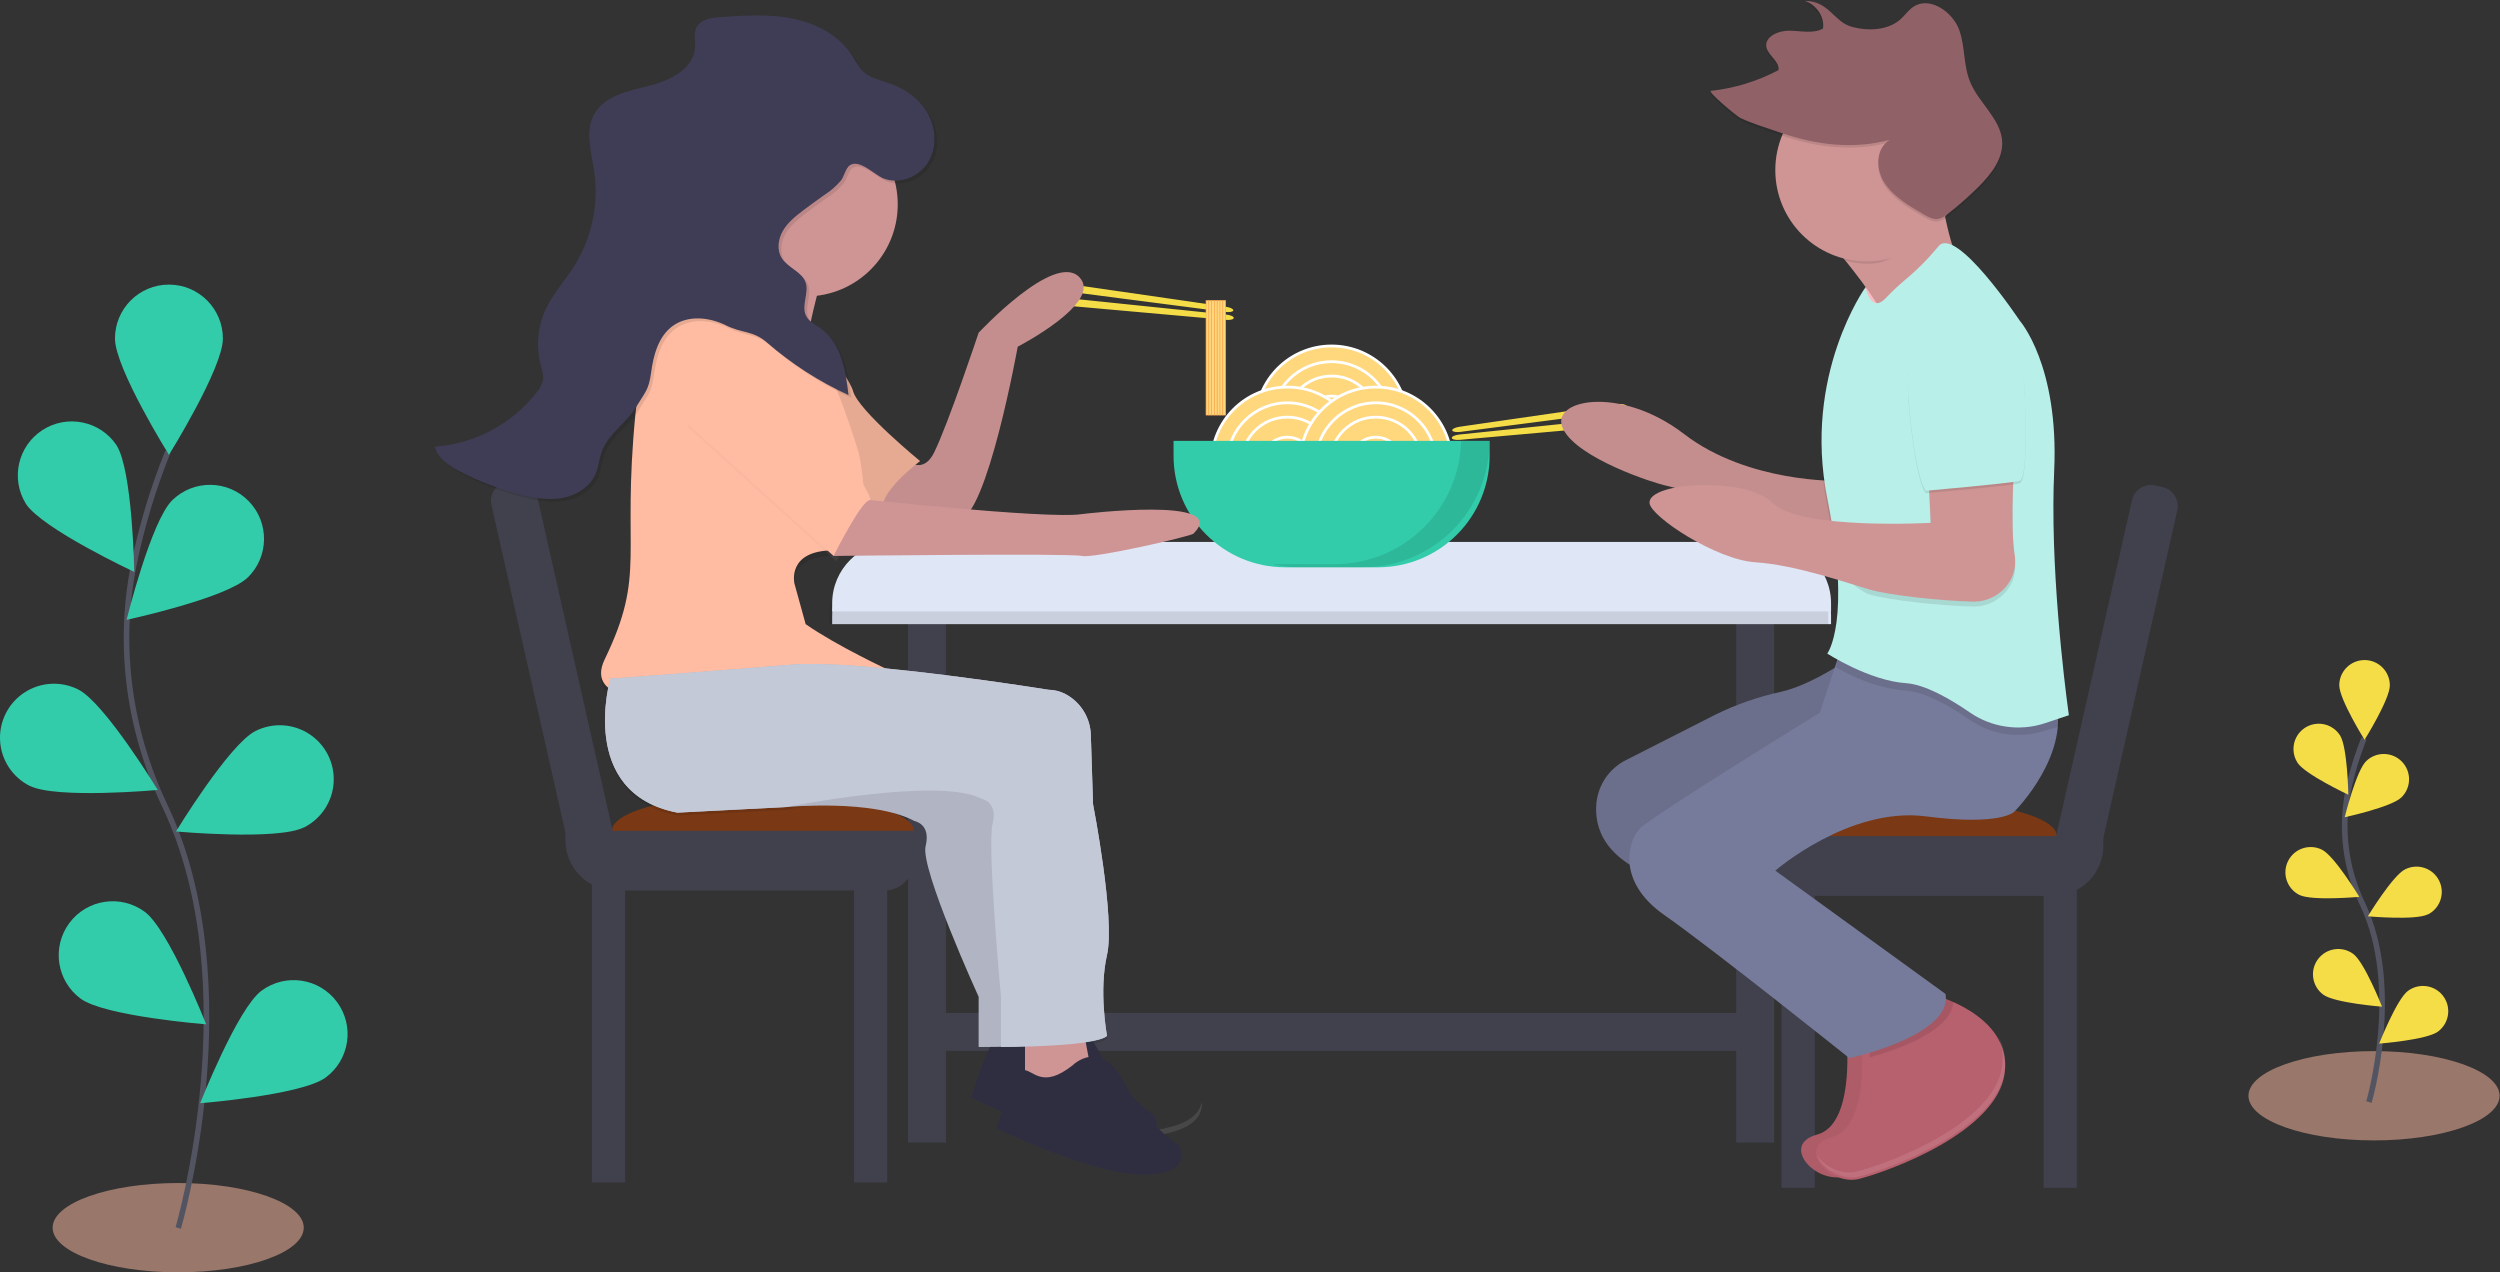 <svg xmlns="http://www.w3.org/2000/svg" width="896" height="456" viewBox="0 0 896 456">
  <rect x="0" y="0" width="896" height="456" fill="#333333" stroke="none"/>
  <g fill="none" fill-rule="evenodd" transform="translate(0 .32)">
    <g transform="translate(0 101.68)">
      <ellipse cx="63.862" cy="338" fill="#FFBCA3" fill-rule="nonzero" opacity=".5" rx="45" ry="16"/>
      <path stroke="#535461" stroke-width="2" d="M63.882,338.12 C63.882,338.12 89.572,251 59.082,186.8 C46.282,159.87 42.082,129.65 47.952,100.43 C50.782,86.571 54.876,73.001 60.182,59.89"/>
      <path fill="#33CCAB" fill-rule="nonzero" d="M41.212 19.34C41.212 30.02 60.552 61 60.552 61 60.552 61 79.882 30 79.882 19.34 79.882 8.659 71.223 0 60.542 0 49.861 0 41.202 8.659 41.202 19.34L41.212 19.34zM9.242 78.51C15.052 87.51 48.122 102.97 48.122 102.97 48.122 102.97 47.522 66.45 41.712 57.49 35.801 48.809 24.042 46.432 15.223 52.136 6.405 57.839 3.749 69.538 9.242 78.49L9.242 78.51zM10.632 179.63C20.172 184.44 56.542 181.12 56.542 181.12 56.542 181.12 37.542 149.9 28.052 145.12 21.882 142.008 14.521 142.424 8.741 146.212 2.961 149.999-.359 156.583.031 163.482.421 170.381 4.462 176.548 10.632 179.66L10.632 179.63zM28.882 255.9C37.472 262.25 73.882 265.12 73.882 265.12 73.882 265.12 60.482 231.12 51.882 224.8 43.294 218.449 31.183 220.262 24.832 228.85 18.481 237.438 20.294 249.549 28.882 255.9zM88.732 105C81.072 112.44 45.372 120.15 45.372 120.15 45.372 120.15 54.112 84.69 61.772 77.25 69.435 69.794 81.691 69.962 89.147 77.625 96.603 85.288 96.435 97.544 88.772 105L88.732 105zM108.982 194.51C99.442 199.32 63.072 196 63.072 196 63.072 196 82.072 164.78 91.562 160 97.732 156.888 105.094 157.304 110.873 161.092 116.653 164.879 119.974 171.463 119.583 178.362 119.193 185.261 115.152 191.428 108.982 194.54L108.982 194.51zM116.732 284.17C108.142 290.52 71.732 293.39 71.732 293.39 71.732 293.39 85.132 259.39 93.732 253.07 102.32 246.719 114.431 248.532 120.782 257.12 127.133 265.708 125.32 277.819 116.732 284.17z"/>
    </g>
    <ellipse cx="850.85" cy="392.4" fill="#FFBCA3" fill-rule="nonzero" opacity=".5" rx="45" ry="16"/>
    <path stroke="#535461" stroke-width="2" d="M849.03,394.67 C849.03,394.67 861.03,353.83 846.77,323.77 C840.697,311.2 838.865,296.999 841.55,283.3 C842.876,276.805 844.794,270.445 847.28,264.3"/>
    <path fill="#F5DD48" fill-rule="nonzero" d="M838.4 245.31C838.4 250.31 847.46 264.83 847.46 264.83 847.46 264.83 856.52 250.32 856.52 245.31 856.52 240.304 852.461 236.245 847.455 236.245 842.449 236.245 838.39 240.304 838.39 245.31L838.4 245.31zM823.42 273.04C826.14 277.24 841.64 284.5 841.64 284.5 841.64 284.5 841.36 267.39 838.64 263.19 836.88 260.473 833.805 258.901 830.572 259.066 827.34 259.232 824.441 261.109 822.967 263.991 821.494 266.874 821.67 270.323 823.43 273.04L823.42 273.04zM824.07 320.41C828.54 322.66 845.58 321.11 845.58 321.11 845.58 321.11 836.7 306.48 832.23 304.23 827.762 301.977 822.313 303.772 820.06 308.24 817.807 312.708 819.602 318.157 824.07 320.41zM832.64 356.15C836.64 359.15 853.72 360.47 853.72 360.47 853.72 360.47 847.44 344.55 843.42 341.58 839.397 338.603 833.722 339.452 830.745 343.475 827.768 347.498 828.617 353.173 832.64 356.15L832.64 356.15zM860.66 285.47C857.07 288.96 840.34 292.57 840.34 292.57 840.34 292.57 844.44 275.96 848.03 272.47 851.62 268.982 857.357 269.065 860.845 272.655 864.333 276.245 864.25 281.982 860.66 285.47L860.66 285.47zM870.15 327.38C865.68 329.63 848.64 328.08 848.64 328.08 848.64 328.08 857.52 313.45 861.99 311.25 866.458 308.997 871.907 310.792 874.16 315.26 876.413 319.728 874.618 325.177 870.15 327.43L870.15 327.38zM873.78 369.39C869.78 372.39 852.7 373.71 852.7 373.71 852.7 373.71 858.98 357.79 863 354.82 867.023 351.843 872.698 352.692 875.675 356.715 878.652 360.738 877.803 366.413 873.78 369.39L873.78 369.39zM439.15 111.47L383.42 104.25C381.16 103.96 379.42 103.1 379.48 102.35L379.48 102.35C379.58 101.6 381.48 101.25 383.79 101.58L439.4 109.63C440.93 109.85 442.09 110.43 442.02 110.94L442.02 110.94C441.95 111.42 440.67 111.67 439.15 111.47zM439.5 112.42L383.6 106.64C381.33 106.41 379.4 106.83 379.33 107.58L379.33 107.58C379.26 108.33 381.07 109.12 383.33 109.32L439.33 114.32C440.87 114.46 442.13 114.16 442.18 113.65L442.18 113.65C442.22 113.11 441.03 112.58 439.5 112.42zM523.36 154.47L579.08 147.25C581.34 146.96 583.08 146.1 583.02 145.35L583.02 145.35C582.92 144.6 581.02 144.25 578.71 144.58L523.1 152.63C521.57 152.85 520.41 153.43 520.48 153.94L520.48 153.94C520.55 154.42 521.83 154.67 523.36 154.47zM523 155.42L578.9 149.64C581.17 149.41 583.1 149.83 583.17 150.58L583.17 150.58C583.24 151.33 581.43 152.12 579.17 152.32L523.17 157.32C521.63 157.46 520.37 157.16 520.32 156.65L520.32 156.65C520.28 156.11 521.47 155.58 523 155.42z"/>
    <rect width="13.59" height="194.86" x="325.44" y="214.32" fill="#40414D" fill-rule="nonzero"/>
    <rect width="13.59" height="194.86" x="622.26" y="214.32" fill="#40414D" fill-rule="nonzero"/>
    <path fill="#DFE6F5" fill-rule="nonzero" d="M320.25,198.46 L634.25,198.46 C646.4,198.46 656.25,208.31 656.25,220.46 L656.25,223.38 L298.25,223.38 L298.25,220.46 C298.25,208.31 308.1,198.46 320.25,198.46 L320.25,198.46 Z"/>
    <path fill="#000" fill-rule="nonzero" d="M319.25,198.46 L633.25,198.46 C645.4,198.46 655.25,208.31 655.25,220.46 L655.25,223.38 L297.25,223.38 L297.25,220.46 C297.25,208.31 307.1,198.46 319.25,198.46 L319.25,198.46 Z" opacity=".1"/>
    <path fill="#DFE6F5" fill-rule="nonzero" d="M320.25,193.92 L634.25,193.92 C646.4,193.92 656.25,203.77 656.25,215.92 L656.25,218.84 L298.25,218.84 L298.25,215.92 C298.25,203.77 308.1,193.92 320.25,193.92 Z"/>
    <circle cx="477.25" cy="150.87" r="27.19" fill="#FFD77C" fill-rule="nonzero" stroke="#FFF"/>
    <circle cx="477.25" cy="150.87" r="21.55" fill="#FFD77C" fill-rule="nonzero" stroke="#FFF"/>
    <circle cx="477.25" cy="150.87" r="16.42" fill="#FFD77C" fill-rule="nonzero" stroke="#FFF"/>
    <circle cx="477.25" cy="150.87" r="9.23" fill="#FFD77C" fill-rule="nonzero" stroke="#FFF"/>
    <circle cx="461.39" cy="165.6" r="27.19" fill="#FFD77C" fill-rule="nonzero" stroke="#FFF"/>
    <circle cx="461.39" cy="165.6" r="21.55" fill="#FFD77C" fill-rule="nonzero" stroke="#FFF"/>
    <circle cx="461.39" cy="165.6" r="16.42" fill="#FFD77C" fill-rule="nonzero" stroke="#FFF"/>
    <circle cx="461.39" cy="165.6" r="9.23" fill="#FFD77C" fill-rule="nonzero" stroke="#FFF"/>
    <circle cx="493.11" cy="165.6" r="27.19" fill="#FFD77C" fill-rule="nonzero" stroke="#FFF"/>
    <circle cx="493.11" cy="165.6" r="21.55" fill="#FFD77C" fill-rule="nonzero" stroke="#FFF"/>
    <circle cx="493.11" cy="165.6" r="16.42" fill="#FFD77C" fill-rule="nonzero" stroke="#FFF"/>
    <circle cx="493.11" cy="165.6" r="9.23" fill="#FFD77C" fill-rule="nonzero" stroke="#FFF"/>
    <path fill="#33CCAB" fill-rule="nonzero" d="M420.6,157.68 L533.89,157.68 L533.89,163 C533.89,173.609 529.676,183.783 522.174,191.284 C514.673,198.786 504.499,203 493.89,203 L460.6,203 C438.509,203 420.6,185.091 420.6,163 L420.6,157.68 Z"/>
    <path fill="#000" fill-rule="nonzero" d="M523.67,157.67 C523.057,182.244 502.962,201.847 478.38,201.85 L455.89,201.85 C459.171,202.599 462.525,202.982 465.89,202.99 L488.55,202.99 C500.573,202.995 512.106,198.223 520.609,189.723 C529.112,181.223 533.89,169.693 533.89,157.67 L523.67,157.67 Z" opacity=".1"/>
    <rect width="13.59" height="294.56" x="474.985" y="222.245" fill="#40414D" fill-rule="nonzero" transform="rotate(90 481.78 369.525)"/>
    <rect width="11.89" height="108.18" x="212.17" y="315.27" fill="#40414D" fill-rule="nonzero"/>
    <rect width="11.89" height="108.18" x="306.08" y="315.27" fill="#40414D" fill-rule="nonzero"/>
    <path fill="#7A3814" fill-rule="nonzero" d="M327.49,297.44 C327.49,304.66 303.01,310.52 272.81,310.52 C242.61,310.52 219.32,304.67 219.32,297.44 C219.32,290.21 242.61,284.36 272.81,284.36 C303.01,284.36 327.49,290.25 327.49,297.44 Z"/>
    <path fill="#40414D" fill-rule="nonzero" d="M202.66,297.43 L327.48,297.43 L327.48,308.33 C327.48,314.129 322.779,318.83 316.98,318.83 L220.66,318.83 C210.719,318.83 202.66,310.771 202.66,300.83 L202.66,297.43 L202.66,297.43 Z"/>
    <path fill="#40414D" fill-rule="nonzero" d="M197.789,170.239 L200.429,170.239 C204.295,170.239 207.429,173.373 207.429,177.239 L207.429,318.819 L203.429,318.819 C196.437,318.819 190.769,313.151 190.769,306.159 L190.769,177.239 C190.769,175.379 191.509,173.595 192.826,172.282 C194.143,170.969 195.929,170.234 197.789,170.239 Z" transform="rotate(-12.72 199.099 244.529)"/>
    <rect width="11.89" height="108.18" x="732.43" y="317.19" fill="#40414D" fill-rule="nonzero" transform="rotate(-180 738.375 371.28)"/>
    <rect width="11.89" height="108.18" x="638.52" y="317.19" fill="#40414D" fill-rule="nonzero" transform="rotate(-180 644.465 371.28)"/>
    <path fill="#7A3814" fill-rule="nonzero" d="M629.02,299.36 C629.02,306.58 653.5,312.44 683.7,312.44 C713.9,312.44 737.19,306.59 737.19,299.36 C737.19,292.13 713.89,286.25 683.7,286.25 C653.51,286.25 629.02,292.14 629.02,299.36 Z"/>
    <path fill="#40414D" fill-rule="nonzero" d="M647.01,299.36 L743.33,299.36 C749.129,299.36 753.83,304.061 753.83,309.86 L753.83,320.76 L629.01,320.76 L629.01,317.36 C629.01,307.419 637.069,299.36 647.01,299.36 Z" transform="rotate(-180 691.42 310.06)"/>
    <path fill="#40414D" fill-rule="nonzero" d="M761.721,172.136 L765.721,172.136 L765.721,313.736 C765.721,317.602 762.587,320.736 758.721,320.736 L756.081,320.736 C752.215,320.736 749.081,317.602 749.081,313.736 L749.081,184.796 C749.081,177.812 754.737,172.147 761.721,172.136 Z" transform="rotate(-167.28 757.401 246.436)"/>
    <path fill="#B8616E" fill-rule="nonzero" d="M661.89,373.6 C661.89,373.6 664.54,402.77 651.28,406.31 C638.02,409.85 650.4,423.99 661,421.31 C671.6,418.63 710.51,404.51 713.16,383.31 C715.81,362.11 686.64,355.02 686.64,355.02 L661.89,373.6 Z"/>
    <path fill="#000" fill-rule="nonzero" d="M661.89,373.6 C661.89,373.6 664.54,402.77 651.28,406.31 C638.02,409.85 650.4,423.99 661,421.31 C671.6,418.63 710.51,404.51 713.16,383.31 C715.81,362.11 686.64,355.02 686.64,355.02 L661.89,373.6 Z" opacity=".05"/>
    <path fill="#B8616E" fill-rule="nonzero" d="M667.22,374.48 C667.22,374.48 669.87,403.65 656.61,407.19 C643.35,410.73 655.73,424.87 666.33,422.19 C676.93,419.51 715.84,405.39 718.49,384.19 C721.14,362.99 691.97,355.9 691.97,355.9 L667.22,374.48 Z"/>
    <path fill="#000" fill-rule="nonzero" d="M694.62,356.8 L669.89,375.37 C669.89,375.37 670,376.63 670.07,378.64 C679.41,376.08 699.76,369.28 700.07,358.64 C698.292,357.918 696.472,357.304 694.62,356.8 Z" opacity=".1"/>
    <rect width="10.61" height="7.96" x="668.54" y="102.63" fill="#F8BDC5" fill-rule="nonzero"/>
    <path fill="#777B9B" fill-rule="nonzero" d="M668.99,231.25 C668.99,231.25 652.14,244.49 638.3,247.63 C630.071,249.411 622.094,252.202 614.55,255.94 L582.72,272.12 C576.846,275.075 572.876,280.812 572.18,287.35 C571.27,296.35 574.89,308.19 596.49,315.23 L664.56,371.81 L685.78,354.13 L613.29,298.45 L668.99,263.97 L668.99,231.25 Z"/>
    <path fill="#000" fill-rule="nonzero" d="M668.99,231.25 C668.99,231.25 652.14,244.49 638.3,247.63 C630.071,249.411 622.094,252.202 614.55,255.94 L582.72,272.12 C576.846,275.075 572.876,280.812 572.18,287.35 C571.27,296.35 574.89,308.19 596.49,315.23 L664.56,371.81 L685.78,354.13 L613.29,298.45 L668.99,263.97 L668.99,231.25 Z" opacity=".1"/>
    <path fill="#CF9595" fill-rule="nonzero" d="M659.26,172.03 C659.26,172.03 626.55,172.91 603.56,155.23 C580.57,137.55 554.94,142.85 560.24,153.46 C565.54,164.07 592.95,172.91 597.37,173.79 C601.79,174.67 665.44,192.36 665.44,192.36 L659.26,172.03 Z"/>
    <path fill="#000" fill-rule="nonzero" d="M659.26,172.03 C659.26,172.03 626.55,172.91 603.56,155.23 C580.57,137.55 554.94,142.85 560.24,153.46 C565.54,164.07 592.95,172.91 597.37,173.79 C601.79,174.67 665.44,192.36 665.44,192.36 L659.26,172.03 Z" opacity=".05"/>
    <path fill="#777B9B" fill-rule="nonzero" d="M662.8,223.31 L652.19,255.14 C652.19,255.14 592.52,291.83 587.65,296.69 C583.87,300.47 578.81,315.26 596.49,327.63 C614.17,340 662.79,378.91 662.79,378.91 C662.79,378.91 699.92,370.91 697.27,355.91 L636.27,311.71 C636.27,311.71 662.79,288.71 690.2,292.26 C717.61,295.81 722.03,290.49 722.03,290.49 C722.03,290.49 743.25,269.25 736.17,248.95 C729.09,228.65 662.8,223.31 662.8,223.31 Z"/>
    <path fill="#CF9595" fill-rule="nonzero" d="M649.54,79.25 C649.54,79.25 679.6,111.96 677.83,121.68 C676.06,131.4 701.7,93.39 701.7,93.39 C701.7,93.39 693.7,73.94 695.51,52.72 L649.54,79.25 Z"/>
    <path fill="#000" fill-rule="nonzero" d="M675.77,109.25 C677.821,107.085 679.98,105.026 682.24,103.08 C686.763,99.371 690.913,95.227 694.63,90.71 C700.82,82.71 723.8,117.23 723.8,117.23 C723.8,117.23 737.94,133.14 736.18,171.16 C734.42,209.18 738.39,260.01 738.39,260.01 L733.04,261.5 C723.904,264.549 713.866,263.123 705.94,257.65 C698.88,252.77 689.94,247.65 683.14,247.19 C669.88,246.31 657.94,238.79 657.94,238.79 C657.94,238.79 663.69,225.09 654.85,180.88 C646.01,136.67 668.54,105.25 668.54,105.25 C668.54,105.25 670.32,114.87 675.77,109.25 Z" opacity=".1"/>
    <path fill="#B9EFE9" fill-rule="nonzero" d="M741.48,256.02 L736.18,257.79 L733.03,258.84 C723.894,261.89 713.855,260.464 705.93,254.99 C698.88,250.12 689.93,244.99 683.13,244.53 C669.89,243.64 654.89,233.92 654.89,233.92 C654.89,233.92 663.73,222.43 654.89,178.22 C646.05,134.01 668.59,102.63 668.59,102.63 C668.59,102.63 670.37,112.2 675.82,106.57 C677.866,104.407 680.022,102.351 682.28,100.41 C686.803,96.701 690.953,92.557 694.67,88.04 C700.86,80.04 723.84,114.56 723.84,114.56 C723.84,114.56 737.98,130.47 736.22,168.49 C736.03,172.49 735.95,176.61 735.94,180.78 C735.81,216.36 741.48,256.02 741.48,256.02 Z"/>
    <path fill="#000" fill-rule="nonzero" d="M691.09,169.38 L691.97,188.83 C691.97,188.83 645.11,191.48 635.39,181.76 C625.67,172.04 661.89,210.35 669.89,212.7 C677.4,214.91 696.79,216.86 706.96,217.06 C712.896,217.251 718.386,213.922 720.96,208.57 C722.145,205.992 722.529,203.118 722.06,200.32 C720.29,188.83 722.06,164.07 722.06,164.07 L691.09,169.38 Z" opacity=".1"/>
    <path fill="#CF9595" fill-rule="nonzero" d="M691.09,167.61 L691.97,187.06 C691.97,187.06 645.11,189.71 635.39,179.99 C625.67,170.27 590.5,172.42 591.19,179.99 C591.63,184.85 615.06,200.32 629.19,201.21 C643.32,202.1 661.89,208.58 669.89,210.93 C677.4,213.14 696.79,215.09 706.96,215.29 C712.896,215.481 718.386,212.152 720.96,206.8 C722.145,204.222 722.529,201.348 722.06,198.55 C720.29,187.06 722.06,162.3 722.06,162.3 L691.09,167.61 Z"/>
    <path fill="#000" fill-rule="nonzero" d="M701.7,111.03 C701.7,111.03 681.37,113.68 684.02,143.74 C686.67,173.8 690.21,176.45 690.21,176.45 C690.21,176.45 720.27,173.8 723.8,172.91 C727.33,172.02 725.57,139.32 725.57,139.32 C725.57,139.32 724.68,110.15 701.7,111.03 Z" opacity=".1"/>
    <path fill="#B9EFE9" fill-rule="nonzero" d="M701.7,110.15 C701.7,110.15 681.37,112.8 684.02,142.86 C686.67,172.92 690.21,175.57 690.21,175.57 C690.21,175.57 720.27,172.92 723.8,172.03 C727.33,171.14 725.57,138.44 725.57,138.44 C725.57,138.44 724.68,109.25 701.7,110.15 Z"/>
    <path fill="#000" fill-rule="nonzero" d="M694.18,71.69 C692.79,64.69 695.64,62.53 696.39,53.57 L650.39,80.09 C650.39,80.09 655.66,85.83 661.65,93.2 C664.327,93.877 667.079,94.213 669.84,94.2 C681.89,94.25 688.48,81.31 694.18,71.69 Z" opacity=".1"/>
    <circle cx="668.98" cy="60.64" r="32.71" fill="#CF9595" fill-rule="nonzero"/>
    <path fill="#000" fill-rule="nonzero" d="M677.23,50.71 C672.23,53.89 672.16,61.08 675.38,66.06 C678.6,71.04 684.15,74.33 689.49,77.43 C691.04,78.33 692.75,79.26 694.49,79.06 C695.828,78.799 697.067,78.173 698.07,77.25 C701.807,74.334 705.373,71.206 708.75,67.88 C713.61,63.1 718.28,57.21 717.52,50.54 C716.66,42.97 709.18,37.27 706.16,30.1 C703.62,24.1 704.38,17.37 702.16,11.24 C699.94,5.11 692.16,-0.56 686.34,2.65 C684.19,3.83 682.89,5.94 681.09,7.53 C676.63,11.47 669.44,11.86 663.34,10.06 C657.24,8.26 655.43,0.91 646.92,0.89 C651.15,2.38 654.01,6.79 653.36,10.81 C649.95,12.74 645.47,11.64 641.36,11.57 C637.25,11.5 632.36,13.8 633.07,17.5 C633.69,20.5 638.02,22.73 637.38,25.73 C629.868,29.687 621.679,32.198 613.24,33.13 C611.71,33.3 622.43,42.21 623.65,42.8 C628.12,44.94 633.49,46.51 638.22,48.15 C651.07,52.58 664.23,54.16 677.23,50.71 Z" opacity=".1"/>
    <path fill="#916168" fill-rule="nonzero" d="M677.23,49.82 C672.23,53 672.16,60.19 675.38,65.17 C678.6,70.15 684.15,73.44 689.49,76.54 C691.04,77.44 692.75,78.37 694.49,78.17 C695.828,77.909 697.067,77.283 698.07,76.36 C701.807,73.444 705.373,70.316 708.75,66.99 C713.61,62.21 718.28,56.32 717.52,49.65 C716.66,42.08 709.18,36.38 706.16,29.21 C703.62,23.21 704.38,16.48 702.16,10.35 C699.94,4.22 692.16,-1.45 686.34,1.76 C684.19,2.94 682.89,5.05 681.09,6.64 C676.63,10.58 669.44,10.97 663.34,9.17 C657.24,7.37 655.43,0.02 646.92,8.52651283e-14 C651.15,1.49 654.01,5.9 653.36,9.92 C649.95,11.85 645.47,10.75 641.36,10.68 C637.25,10.61 632.36,12.91 633.07,16.61 C633.69,19.61 638.02,21.84 637.38,24.84 C629.868,28.797 621.679,31.308 613.24,32.24 C611.71,32.41 622.43,41.32 623.65,41.91 C628.12,44.05 633.49,45.62 638.22,47.26 C651.07,51.7 664.23,53.25 677.23,49.82 Z"/>
    <path fill="#FFF" fill-rule="nonzero" d="M716.18,371.14 C717.6,374.414 718.094,378.015 717.61,381.55 C714.96,402.77 676.06,416.91 665.45,419.55 C659.86,420.95 653.77,417.68 651.22,413.75 C652.86,418.37 659.92,422.92 666.34,421.32 C676.95,418.67 715.85,404.52 718.5,383.32 C719.079,379.116 718.264,374.837 716.18,371.14 Z" opacity=".1"/>
    <path fill="#000" fill-rule="nonzero" d="M218.75,243.93 C218.75,243.93 206.75,284.93 242.75,291.93 L281.75,289.93 C281.75,289.93 336.75,278.93 351.75,286.93 C351.75,286.93 357.75,287.93 355.75,295.93 C353.75,303.93 358.75,357.93 358.75,357.93 L358.75,375.93 C358.75,375.93 392.75,375.93 396.75,371.93 C396.75,371.93 393.75,355.93 396.75,342.93 C399.75,329.93 391.75,288.93 391.75,288.93 L390.96,264.25 C390.841,258.041 387.376,252.38 381.9,249.45 C380.007,248.447 377.902,247.912 375.76,247.89 C375.76,247.89 307.76,236.89 283.76,238.89 C259.76,240.89 218.75,243.93 218.75,243.93 Z" opacity=".1"/>
    <path fill="#CF9595" fill-rule="nonzero" d="M321.75,161.93 C321.75,161.93 329.75,171.93 334.75,161.93 C339.75,151.93 350.75,118.93 350.75,118.93 C350.75,118.93 377.75,89.93 386.75,98.93 C395.75,107.93 364.75,123.93 364.75,123.93 C364.75,123.93 353.75,184.93 343.75,185.93 C333.75,186.93 318.75,185.93 318.75,185.93 L313.75,174.93 L321.75,161.93 Z"/>
    <path fill="#000" fill-rule="nonzero" d="M321.75,161.93 C321.75,161.93 329.75,171.93 334.75,161.93 C339.75,151.93 350.75,118.93 350.75,118.93 C350.75,118.93 377.75,89.93 386.75,98.93 C395.75,107.93 364.75,123.93 364.75,123.93 C364.75,123.93 353.75,184.93 343.75,185.93 C333.75,186.93 318.75,185.93 318.75,185.93 L313.75,174.93 L321.75,161.93 Z" opacity=".05"/>
    <path fill="#FFBCA3" fill-rule="nonzero" d="M285.75,111.93 C285.75,111.93 303.75,132.93 305.75,139.93 C307.75,146.93 329.75,164.93 329.75,164.93 C329.75,164.93 313.75,176.93 316.75,182.93 C319.75,188.93 295.75,162.93 295.75,162.93 L267.75,121.93 L285.75,111.93 Z"/>
    <path fill="#000" fill-rule="nonzero" d="M285.75,111.93 C285.75,111.93 303.75,132.93 305.75,139.93 C307.75,146.93 329.75,164.93 329.75,164.93 C329.75,164.93 313.75,176.93 316.75,182.93 C319.75,188.93 295.75,162.93 295.75,162.93 L267.75,121.93 L285.75,111.93 Z" opacity=".1"/>
    <path fill="#CF9595" fill-rule="nonzero" d="M297.75,87.93 C297.75,87.93 288.75,116.93 288.75,127.93 C288.75,138.93 250.75,124.93 251.75,118.93 C252.75,112.93 273.75,90.93 274.75,81.93 C275.75,72.93 297.75,87.93 297.75,87.93 Z"/>
    <path fill="#000" fill-rule="nonzero" d="M267.75,107.93 C267.75,107.93 232.75,98.93 227.75,149.93 C222.75,200.93 231.75,206.93 216.75,237.93 C201.75,268.93 318.75,241.93 318.75,241.93 C318.75,241.93 312.75,234.93 293.75,237.93 L284.75,210.93 C284.75,210.93 281.75,198.93 298.75,198.93 C315.75,198.93 307.75,163.93 307.75,163.93 C307.75,163.93 298.75,133.93 293.75,130.93 C288.75,127.93 279.75,109.93 267.75,107.93 Z" opacity=".1"/>
    <path fill="#FFBCA3" fill-rule="nonzero" d="M267.75,105.93 C267.75,105.93 232.75,96.93 227.75,147.93 C222.75,198.93 231.75,204.93 216.75,235.93 C201.75,266.93 318.75,239.93 318.75,239.93 C318.75,239.93 300.03,231.25 288.75,223.38 L284.75,208.93 C284.75,208.93 281.75,196.93 298.75,196.93 C315.75,196.93 307.75,161.93 307.75,161.93 C307.75,161.93 298.75,131.93 293.75,128.93 C288.75,125.93 279.75,107.93 267.75,105.93 Z"/>
    <path fill="#CF9595" fill-rule="nonzero" d="M302.75,177.93 C302.75,177.93 375.75,185.93 387.75,183.93 C387.75,183.93 441.35,177.33 427.75,190.93 C426.75,191.93 391.75,199.93 387.75,198.93 C383.75,197.93 298.75,198.93 298.75,198.93 L297.75,188.93 L302.75,177.93 Z"/>
    <path fill="#CF9595" fill-rule="nonzero" d="M246.75,152.93 L299.75,200.93 C299.75,200.93 309.75,180.93 312.75,180.93 C315.75,180.93 276.75,121.93 276.75,121.93 C276.75,121.93 266.75,109.93 260.75,115.93 C254.75,121.93 236.75,117.93 246.75,152.93 Z" opacity=".1"/>
    <path fill="#FFBCA3" fill-rule="nonzero" d="M245.75,150.93 L298.75,198.93 C298.75,198.93 308.75,178.93 311.75,178.93 C314.75,178.93 275.75,119.93 275.75,119.93 C275.75,119.93 265.75,107.93 259.75,113.93 C253.75,119.93 235.75,115.93 245.75,150.93 Z"/>
    <circle cx="288.75" cy="72.93" r="33" fill="#CF9595" fill-rule="nonzero"/>
    <path fill="#000" fill-rule="nonzero" d="M317.65,64.64 C323.25,66.85 330.11,64.2 333.41,59.17 C336.71,54.14 336.61,47.29 333.83,41.95 C331.05,36.61 325.91,32.73 320.24,30.71 C316.8,29.49 312.97,28.79 310.33,26.27 C308.66,24.68 307.67,22.53 306.42,20.59 C301.75,13.31 293.42,9.01 284.95,7.32 C276.48,5.63 267.72,6.23 259.1,6.83 C255.88,7.06 252.1,7.64 250.64,10.52 C249.55,12.68 250.26,15.27 250.12,17.68 C249.67,25.35 241.12,29.6 233.65,31.44 C226.18,33.28 217.52,35.01 213.88,41.77 C210.62,47.84 212.95,55.2 213.96,62.02 C215.687,73.933 213.106,86.071 206.68,96.25 C203.41,101.38 199.2,105.94 196.61,111.45 C193.745,117.607 193.081,124.562 194.73,131.15 C195.22,133.08 195.91,135.04 195.57,137 C195.178,138.611 194.403,140.103 193.31,141.35 C184.447,152.69 171.196,159.746 156.84,160.77 C157.98,165.06 162.13,167.77 166.08,169.77 C172.82,173.237 179.923,175.947 187.26,177.85 C192.19,179.13 197.35,180.04 202.37,179.17 C207.39,178.3 212.28,175.35 214.37,170.69 C215.57,167.99 215.75,164.94 216.81,162.18 C219.2,155.99 225.57,152.25 228.99,146.56 C232.26,141.12 233.53,140.48 234.36,134.2 C235.19,127.92 237.02,121.14 242.18,117.45 C247.58,113.58 255.18,114.32 261.18,117.29 C267.18,120.26 270.89,119.1 275.9,123.46 C284.689,131.095 294.525,137.432 305.11,142.28 C304.11,133.56 302.5,123.83 295.42,118.64 C293.42,117.15 290.89,116.01 289.83,113.73 C288.14,110.1 291.03,105.67 289.72,101.88 C288.41,98.09 283.43,96.69 281.22,93.25 C279.34,90.33 279.85,86.36 281.61,83.36 C283.37,80.36 286.15,78.14 288.92,76.04 C291.38,74.18 293.873,72.363 296.4,70.59 C298.683,69.141 300.733,67.354 302.48,65.29 C303.48,63.92 304.14,60.92 305.53,59.95 C309.03,57.53 314.41,63.37 317.65,64.64 Z" opacity=".1"/>
    <path fill="#3F3D56" fill-rule="nonzero" d="M316.65,63.64 C322.25,65.85 329.11,63.2 332.41,58.17 C335.71,53.14 335.61,46.29 332.83,40.95 C330.05,35.61 324.91,31.73 319.24,29.71 C315.8,28.49 311.97,27.79 309.33,25.27 C307.66,23.68 306.67,21.53 305.42,19.59 C300.75,12.31 292.42,8.01 283.95,6.32 C275.48,4.63 266.72,5.23 258.1,5.83 C254.88,6.06 251.1,6.64 249.64,9.52 C248.55,11.68 249.26,14.27 249.12,16.68 C248.67,24.35 240.12,28.6 232.65,30.44 C225.18,32.28 216.52,34.01 212.88,40.77 C209.62,46.84 211.95,54.2 212.96,61.02 C214.687,72.933 212.106,85.071 205.68,95.25 C202.41,100.38 198.2,104.94 195.61,110.45 C192.745,116.607 192.081,123.562 193.73,130.15 C194.22,132.08 194.91,134.04 194.57,136 C194.178,137.611 193.403,139.103 192.31,140.35 C183.447,151.69 170.196,158.746 155.84,159.77 C156.98,164.06 161.13,166.77 165.08,168.77 C171.82,172.237 178.923,174.947 186.26,176.85 C191.19,178.13 196.35,179.04 201.37,178.17 C206.39,177.3 211.28,174.35 213.37,169.69 C214.57,166.99 214.75,163.94 215.81,161.18 C218.2,154.99 224.57,151.25 227.99,145.56 C231.26,140.12 232.53,139.48 233.36,133.2 C234.19,126.92 236.02,120.14 241.18,116.45 C246.58,112.58 254.18,113.32 260.18,116.29 C266.18,119.26 269.89,118.1 274.9,122.46 C283.689,130.095 293.525,136.432 304.11,141.28 C303.11,132.56 301.5,122.83 294.42,117.64 C292.42,116.15 289.89,115.01 288.83,112.73 C287.14,109.1 290.03,104.67 288.72,100.88 C287.41,97.09 282.43,95.69 280.22,92.25 C278.34,89.33 278.85,85.36 280.61,82.36 C282.37,79.36 285.15,77.14 287.92,75.04 C290.38,73.18 292.873,71.363 295.4,69.59 C297.683,68.141 299.733,66.354 301.48,64.29 C302.48,62.92 303.14,59.92 304.53,58.95 C308.03,56.53 313.41,62.37 316.65,63.64 Z"/>
    <path fill="#FFF" fill-rule="nonzero" d="M34.61 8.13C34.685 5.468 35.068 2.824 35.75.25L35.25.42C34.751 2.958 34.536 5.544 34.61 8.13zM39.75 45.25C31.75 45.72 6.75 34.25 1.75 28.25 1.093 27.437.69 26.45.59 25.41.294 27.114.713 28.865 1.75 30.25 6.75 36.25 31.75 47.72 39.75 47.25 48.25 46.75 76.75 48.25 77.75 35.25 77.825 34.891 77.775 34.517 77.61 34.19 75.32 46.17 48.04 44.76 39.75 45.25z" opacity=".1" transform="translate(353 360.68)"/>
    <rect width="1" height="41" x="432.25" y="107.43" fill="#FFD77C" fill-rule="nonzero" stroke="#FFAB50" stroke-width=".25"/>
    <rect width="1" height="41" x="433.25" y="107.43" fill="#FFD77C" fill-rule="nonzero" stroke="#FFAB50" stroke-width=".25"/>
    <rect width="1" height="41" x="434.25" y="107.43" fill="#FFD77C" fill-rule="nonzero" stroke="#FFAB50" stroke-width=".25"/>
    <rect width="1" height="41" x="435.25" y="107.43" fill="#FFD77C" fill-rule="nonzero" stroke="#FFAB50" stroke-width=".25"/>
    <rect width="1" height="41" x="436.25" y="107.43" fill="#FFD77C" fill-rule="nonzero" stroke="#FFAB50" stroke-width=".25"/>
    <path fill="#2F2E41" fill-rule="nonzero" d="M383.454,370.016 C383.454,370.016 372.514,361.247 365.951,377.689 C362.181,387.358 356.183,395.997 348.448,402.902 C348.448,402.902 344.072,413.864 362.669,411.671 C381.266,409.479 412.99,389.748 412.99,389.748 C412.99,389.748 405.184,369.711 401.429,369.864 C397.675,370.016 395.487,377.689 383.454,370.016 Z" transform="scale(-1 1) rotate(6 0 -6870.454)"/>
    <rect width="1" height="41" x="437.25" y="107.43" fill="#FFD77C" fill-rule="nonzero" stroke="#FFAB50" stroke-width=".25"/>
    <rect width="1" height="41" x="438.25" y="107.43" fill="#FFD77C" fill-rule="nonzero" stroke="#FFAB50" stroke-width=".25"/>
    <polygon fill="#CF9595" points="367.362 356.8 367.362 394.67 392.14 389.213 385.313 353.042"/>
    <path fill="#2F2E41" fill-rule="nonzero" d="M392.454,381.016 C392.454,381.016 381.514,372.247 374.951,388.689 C371.181,398.358 365.183,406.997 357.448,413.902 C357.448,413.902 353.072,424.864 371.669,422.671 C390.266,420.479 421.99,400.748 421.99,400.748 C421.99,400.748 414.184,380.711 410.429,380.864 C406.675,381.016 404.487,388.689 392.454,381.016 Z" transform="scale(-1 1) rotate(6 0 -7031.184)"/>
    <path fill="#C4C9D8" fill-rule="nonzero" d="M218.75,242.93 C218.75,242.93 206.75,283.93 242.75,290.93 L281.75,288.93 C281.75,288.93 312.75,285.93 327.75,293.93 C327.75,293.93 333.75,294.93 331.75,302.93 C329.75,310.93 350.75,356.93 350.75,356.93 L350.75,374.93 C350.75,374.93 392.75,374.93 396.75,370.93 C396.75,370.93 393.75,354.93 396.75,341.93 C399.75,328.93 391.75,287.93 391.75,287.93 L390.96,263.25 C390.841,257.041 387.376,251.38 381.9,248.45 C380.007,247.447 377.902,246.912 375.76,246.89 C375.76,246.89 307.76,235.89 283.76,237.89 C259.76,239.89 218.75,242.93 218.75,242.93 Z"/>
    <path fill="#000" fill-rule="nonzero" d="M218.75,242.93 C218.75,242.93 206.75,283.93 242.75,290.93 L281.75,288.93 C281.75,288.93 312.75,285.93 327.75,293.93 C327.75,293.93 333.75,294.93 331.75,302.93 C329.75,310.93 350.75,356.93 350.75,356.93 L350.75,374.93 C350.75,374.93 392.75,374.93 396.75,370.93 C396.75,370.93 393.75,354.93 396.75,341.93 C399.75,328.93 391.75,287.93 391.75,287.93 L390.96,263.25 C390.841,257.041 387.376,251.38 381.9,248.45 C380.007,247.447 377.902,246.912 375.76,246.89 C375.76,246.89 307.76,235.89 283.76,237.89 C259.76,239.89 218.75,242.93 218.75,242.93 Z" opacity=".1"/>
    <path fill="#C4C9D8" fill-rule="nonzero" d="M218.75,242.93 C218.75,242.93 206.75,283.93 242.75,290.93 L281.75,288.93 C281.75,288.93 336.75,277.93 351.75,285.93 C351.75,285.93 357.75,286.93 355.75,294.93 C353.75,302.93 358.75,356.93 358.75,356.93 L358.75,374.93 C358.75,374.93 392.75,374.93 396.75,370.93 C396.75,370.93 393.75,354.93 396.75,341.93 C399.75,328.93 391.75,287.93 391.75,287.93 L390.96,263.25 C390.841,257.041 387.376,251.38 381.9,248.45 C380.007,247.447 377.902,246.912 375.76,246.89 C375.76,246.89 307.76,235.89 283.76,237.89 C259.76,239.89 218.75,242.93 218.75,242.93 Z"/>
  </g>
</svg>
